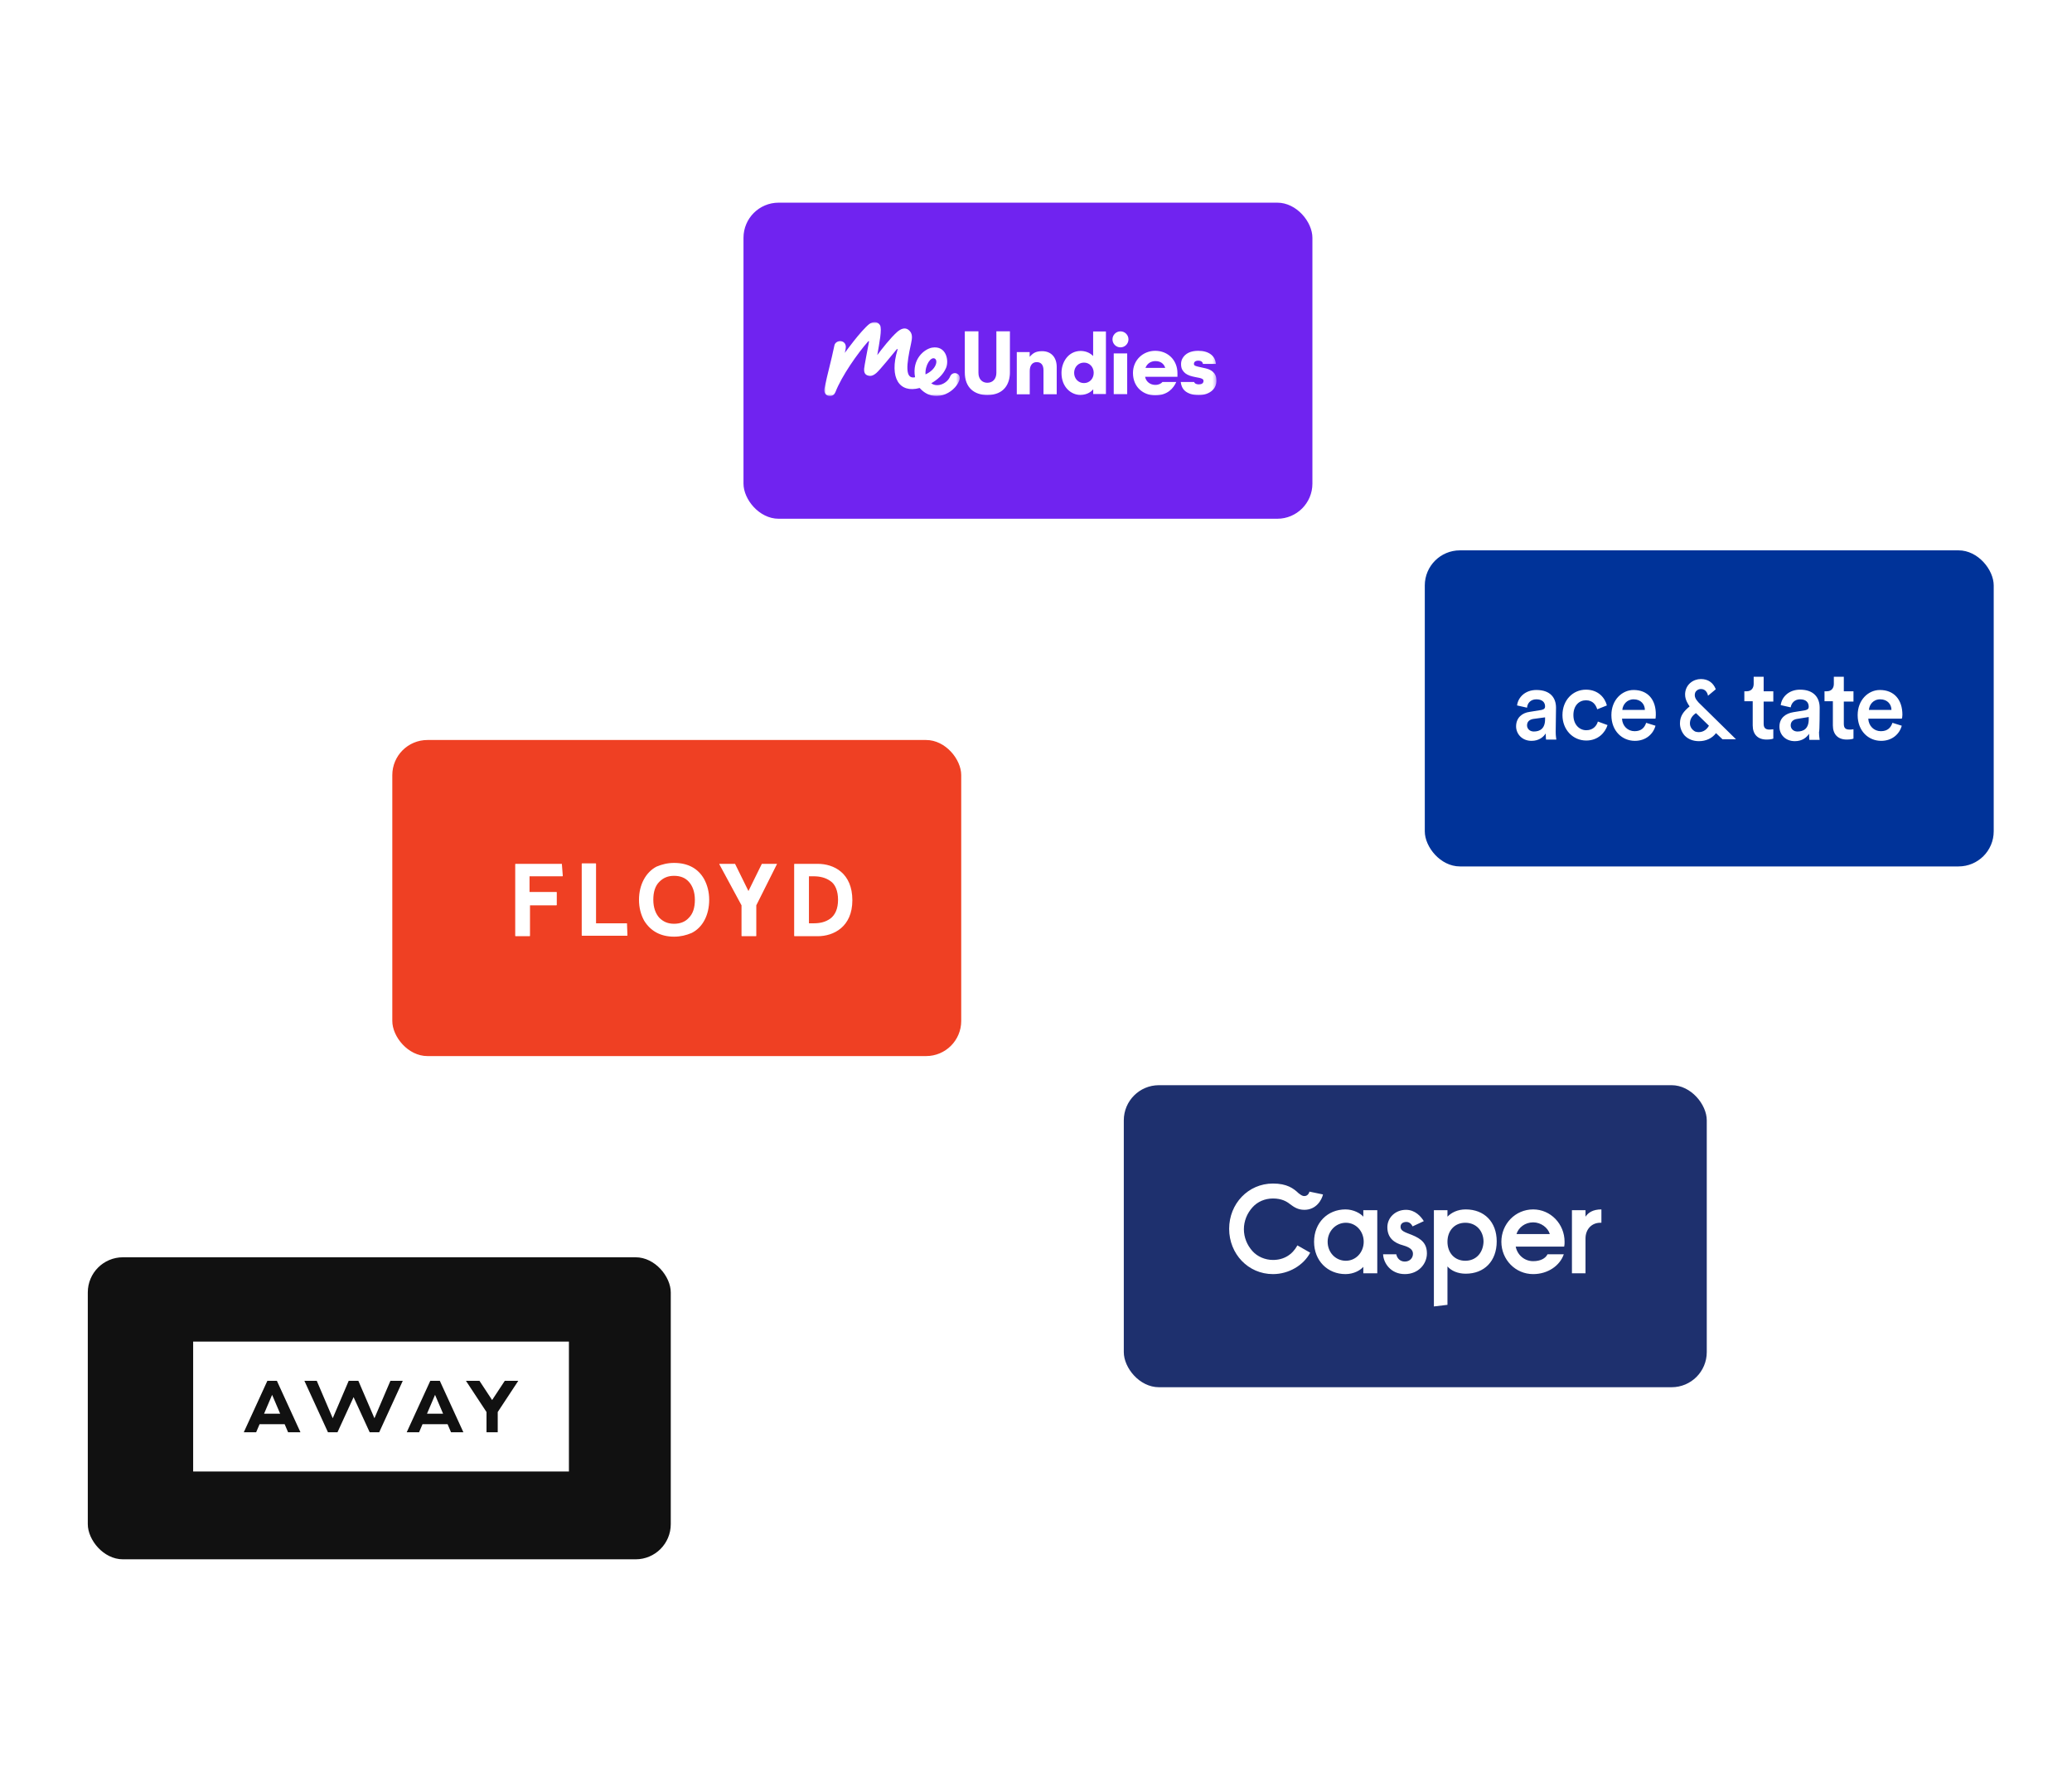 <svg width="590" height="506" viewBox="0 0 590 506" fill="none" xmlns="http://www.w3.org/2000/svg">
  <defs>
    <filter id="filter0_d" x="75.877" y=".878" width="162" height="90" filterUnits="userSpaceOnUse" color-interpolation-filters="sRGB">
      <feFlood flood-opacity="0" result="BackgroundImageFix"/>
      <feColorMatrix in="SourceAlpha" values="0 0 0 0 0 0 0 0 0 0 0 0 0 0 0 0 0 0 127 0"/>
      <feOffset dx="3.708" dy="3.708"/>
      <feGaussianBlur stdDeviation="7.415"/>
      <feColorMatrix values="0 0 0 0 0 0 0 0 0 0 0 0 0 0 0 0 0 0 0.1 0"/>
      <feBlend in2="BackgroundImageFix" result="effect1_dropShadow"/>
      <feBlend in="SourceGraphic" in2="effect1_dropShadow" result="shape"/>
    </filter>
    <filter id="filter1_d" x="4.27" y="10.607" width="166" height="86" filterUnits="userSpaceOnUse" color-interpolation-filters="sRGB">
      <feFlood flood-opacity="0" result="BackgroundImageFix"/>
      <feColorMatrix in="SourceAlpha" values="0 0 0 0 0 0 0 0 0 0 0 0 0 0 0 0 0 0 127 0"/>
      <feOffset/>
      <feGaussianBlur stdDeviation="10.413"/>
      <feColorMatrix values="0 0 0 0 0 0 0 0 0 0 0 0 0 0 0 0 0 0 0.12 0"/>
      <feBlend in2="BackgroundImageFix" result="effect1_dropShadow"/>
      <feBlend in="SourceGraphic" in2="effect1_dropShadow" result="shape"/>
    </filter>
  </defs>
  <g class="floating-brand meundies" filter="url(#filter0_d)">
    <rect x="208" y="54" width="162" height="90" rx="10" fill="#7023F0"/>
    <path fill-rule="evenodd" clip-rule="evenodd" d="M304.963 105.373C303.36 105.373 302.153 104.118 302.153 102.455C302.153 100.792 303.36 99.54 304.963 99.54C306.538 99.54 307.724 100.793 307.724 102.455C307.724 104.119 306.537 105.372 304.963 105.372V105.373ZM307.56 97.665C306.501 96.568 305.107 96.22 303.969 96.22C300.449 96.271 298.55 99.445 298.55 102.48C298.55 106.546 301.304 108.74 303.895 108.74C306.045 108.74 307.131 107.657 307.588 107.145V108.488H311.204V90.675H307.562V97.665H307.56Z" fill="white"/>
    <mask id="mask0" mask-type="alpha" maskUnits="userSpaceOnUse" x="231" y="88" width="39" height="22">
    <path d="M231 88H269.574V109.065H231V88Z" fill="#242830"/>
    </mask>
    <g mask="url(#mask0)">
    <path fill-rule="evenodd" clip-rule="evenodd" d="M262.442 98.379C263.517 98.929 262.809 101.58 259.827 102.894C259.678 100.167 261.368 97.827 262.442 98.378V98.379ZM268.806 102.675C268.03 102.331 267.187 102.642 266.816 103.529C266.018 105.463 263.235 106.744 261.467 105.428C263.13 104.45 264.756 103.145 265.665 101.094C266.573 99.043 265.8 94.6 261.682 95.278C259.462 95.694 255.925 98.535 256.851 103.713C253.901 104.352 254.392 100.093 255.698 94.189C256.065 92.509 256.238 91.22 255.012 90.235C253.935 89.37 252.724 90.005 251.816 90.76C249.85 92.5 247.38 95.685 246.095 97.401C246.652 94.116 247.524 89.941 246.862 88.867C246.204 87.791 244.963 87.763 243.843 88.53C241.313 90.559 236.843 96.779 236.843 96.779C236.843 96.779 237.053 96.057 237.13 95.269C237.205 94.478 236.828 93.68 235.921 93.474C235.096 93.285 234.08 93.722 233.894 94.626C232.879 99.526 232.054 102.081 231.038 106.982C230.864 107.824 231.283 108.805 232.188 109.012C232.611 109.108 233.084 109.088 233.458 108.845C233.805 108.622 234.026 108.279 234.161 107.986C235.981 103.298 240.508 96.875 243.537 93.46C243.611 93.383 243.773 93.427 243.745 93.573C243.367 95.591 242.398 100.579 242.355 101.275C242.309 101.971 242.397 102.851 243.277 103.169C244.157 103.486 244.874 103.327 245.869 102.468C246.865 101.61 250.456 97.166 251.652 95.732C251.754 95.619 251.934 95.609 251.861 95.874C249.446 103.864 252.357 108.356 258.169 106.768C262.177 111.301 268.008 108.295 269.413 104.718C269.737 103.912 269.583 103.022 268.806 102.678" fill="white"/>
    </g>
    <mask id="mask1" mask-type="alpha" maskUnits="userSpaceOnUse" x="231" y="88" width="112" height="22">
    <path d="M231 109.065H342.672V88H231V109.065Z" fill="#242830"/>
    </mask>
    <g mask="url(#mask1)">
    <path fill-rule="evenodd" clip-rule="evenodd" d="M313.427 108.514H317.258V96.922H313.427V108.514ZM293.03 96.287C291.225 96.287 290.412 96.845 289.488 97.907V96.541H285.823V108.558H289.513V101.915C289.513 100.341 290.253 99.402 291.493 99.402C292.757 99.402 293.424 100.209 293.424 101.738V108.553H297.192V100.805C297.192 98.017 295.596 96.285 293.031 96.285L293.03 96.287ZM280.007 102.451C280.007 104.114 279.037 105.282 277.43 105.282C276.004 105.282 274.903 104.272 274.903 102.45V90.635H271.019V102.324C271.019 106.712 273.752 108.766 277.43 108.766C282.283 108.766 283.864 105.487 283.864 102.324V90.635H280.007V102.451ZM315.346 90.644C314.09 90.644 313.071 91.664 313.071 92.923C313.071 94.181 314.09 95.201 315.346 95.201C316.602 95.201 317.623 94.18 317.623 92.923C317.623 91.664 316.602 90.644 315.346 90.644ZM322.456 101.048C323.012 99.608 324.225 99.111 325.312 99.111C326.863 99.111 327.746 99.949 328.089 101.048H322.456ZM325.236 96.182C321.822 96.182 318.904 98.769 318.904 102.488C318.904 106.607 321.943 108.868 325.212 108.868C328.823 108.868 330.492 106.754 331.233 105.049H327.316C326.943 105.48 326.312 105.887 325.262 105.887C323.87 105.887 322.629 105.03 322.353 103.574H331.569V102.549C331.569 98.834 328.845 96.182 325.237 96.182H325.236ZM336.253 99.903C336.253 99.46 336.575 98.986 337.496 98.986C338.594 98.986 338.78 99.61 338.823 99.919H342.508C342.42 98.79 341.965 97.891 341.149 97.249C340.252 96.541 339.022 96.183 337.496 96.183C335.461 96.183 333.774 96.836 332.924 98.479C332.704 98.946 332.592 99.459 332.597 99.978C332.597 100.635 332.717 101.178 332.953 101.589C333.428 102.381 334.035 102.886 335.085 103.26C337.064 103.932 338.99 103.749 338.99 104.745C338.99 105.489 338.386 105.737 337.647 105.737C337.227 105.737 336.53 105.639 336.311 105.05H332.501C332.777 107.365 334.15 108.047 335.273 108.454C335.922 108.662 336.722 108.768 337.646 108.768C338.487 108.768 339.227 108.656 339.849 108.432C341.123 107.969 342.673 106.908 342.673 104.695C342.673 104.05 342.566 103.507 342.36 103.082C342.051 102.399 341.37 101.804 340.531 101.471C339.529 101.049 337.473 100.819 336.588 100.423C336.491 100.377 336.408 100.304 336.349 100.213C336.29 100.121 336.257 100.014 336.253 99.904V99.903Z" fill="white"/>
    </g>
  </g>
<g class="floating-brand aceandtate" filter="url(#filter0_d)">
  <rect x="402" y="153" width="162" height="90" rx="10" fill="#003399"/>
  <path d="M436.25 201.1C436.25 203.758 434.783 204.583 433.042 204.583C431.85 204.583 431.117 203.758 431.117 202.842C431.117 201.742 431.85 201.192 432.858 201.008L436.25 200.55V201.1ZM439.367 197.8C439.367 195.05 437.808 192.758 433.775 192.758C430.567 192.758 428.55 194.867 428.275 197.158L431.117 197.8C431.208 196.517 432.125 195.417 433.775 195.417C435.517 195.417 436.25 196.333 436.25 197.433C436.25 197.892 436.067 198.258 435.242 198.442L431.85 198.992C429.742 199.267 428 200.642 428 203.117C428 205.225 429.65 207.242 432.4 207.242C434.508 207.242 435.792 206.142 436.433 205.133C436.433 206.233 436.525 206.783 436.525 206.875H439.458C439.458 206.692 439.275 205.958 439.275 204.675L439.367 197.8ZM479.517 195.783C479.058 195.233 478.875 194.683 478.875 194.225C478.875 193.675 479.058 193.217 479.425 192.942C479.7 192.667 480.158 192.483 480.617 192.483C481.9 192.483 482.45 193.492 482.633 194.317V194.408L484.833 192.575V192.483C484.1 190.65 482.633 189.642 480.617 189.642C478.508 189.642 476.308 191.108 476.125 193.767V194.133C476.125 195.508 476.95 196.792 477.408 197.433C475.758 198.808 474.658 200.092 474.658 202.292C474.658 203.575 475.208 204.858 476.033 205.775C477.042 206.783 478.417 207.333 480.067 207.333C482.083 207.333 483.825 206.508 484.925 205.042L486.758 206.783H490.608L479.975 196.333C479.792 196.15 479.7 195.967 479.517 195.783ZM479.242 199.358L482.908 202.933C482.45 203.758 481.533 204.767 479.975 204.767C479.608 204.767 479.242 204.675 478.967 204.583C478.142 204.125 477.5 203.3 477.5 202.292C477.5 201.192 477.958 200.275 479.058 199.45L479.242 199.358ZM461.458 192.758C458.158 192.758 455.133 195.6 455.133 199.908C455.133 204.492 458.25 207.242 461.825 207.242C464.942 207.242 467.05 205.317 467.692 202.933L465.033 202.108C464.575 203.483 463.658 204.492 461.733 204.492C459.808 204.492 458.25 203.025 458.158 200.917H467.692C467.692 200.825 467.783 200.458 467.783 199.908C467.875 195.508 465.492 192.758 461.458 192.758ZM458.25 198.442C458.342 196.975 459.533 195.417 461.458 195.417C463.567 195.417 464.667 196.883 464.667 198.442H458.25ZM447.983 204.217C446.058 204.217 444.317 202.658 444.317 199.908C444.317 197.158 445.967 195.692 447.892 195.692C449.908 195.692 450.733 197.067 451.1 198.258L453.85 197.158C453.3 194.958 451.375 192.667 447.892 192.667C444.133 192.667 441.2 195.692 441.2 199.908C441.2 204.033 444.133 207.15 447.983 207.15C451.375 207.15 453.392 204.858 454.033 202.75L451.283 201.742C451.008 202.75 450.092 204.217 447.983 204.217ZM538 199.817C538 195.508 535.617 192.758 531.583 192.758C528.283 192.758 525.258 195.6 525.258 199.908C525.258 204.492 528.375 207.242 531.95 207.242C535.067 207.242 537.175 205.317 537.817 202.933L535.158 202.108C534.7 203.483 533.783 204.492 531.858 204.492C529.933 204.492 528.375 203.025 528.283 200.917H537.817C537.908 200.825 538 200.367 538 199.817ZM528.467 198.442C528.558 196.975 529.658 195.417 531.675 195.417C533.783 195.417 534.883 196.883 534.883 198.442H528.467ZM521.317 202.383V196.058H524.067V193.125H521.317V189H518.475V191.017C518.475 192.208 517.833 193.125 516.458 193.125H515.817V195.967H518.2V202.842C518.2 205.408 519.667 206.875 522.142 206.875C523.242 206.875 523.883 206.692 524.067 206.6V203.942C523.7 204.033 523.333 204.033 522.967 204.033C521.775 204.033 521.317 203.575 521.317 202.383ZM514.442 197.8C514.442 195.05 512.883 192.667 508.85 192.667C505.642 192.667 503.625 194.775 503.35 197.067L506.192 197.708C506.375 196.517 507.292 195.417 508.85 195.417C510.592 195.417 511.325 196.333 511.325 197.525C511.325 197.983 511.142 198.35 510.317 198.533L506.925 199.083C504.725 199.45 502.983 200.733 502.983 203.208C502.983 205.408 504.633 207.333 507.383 207.333C509.492 207.333 510.775 206.233 511.417 205.225C511.417 206.325 511.508 206.875 511.508 206.967H514.442C514.442 206.783 514.258 206.05 514.258 204.767C514.442 204.583 514.442 197.8 514.442 197.8ZM511.325 201.1C511.325 203.758 509.858 204.583 508.117 204.583C506.925 204.583 506.192 203.758 506.192 202.842C506.192 201.742 506.925 201.192 507.933 201.008L511.325 200.458V201.1ZM498.492 202.383V196.058H501.242V193.125H498.492V189H495.65V191.017C495.65 192.208 495.008 193.125 493.633 193.125H492.992V195.967H495.375V202.842C495.375 205.408 496.842 206.875 499.317 206.875C500.417 206.875 501.058 206.692 501.242 206.6V203.942C501.15 203.942 500.6 204.033 500.142 204.033C499.042 204.033 498.492 203.575 498.492 202.383Z" fill="white"/>
</g>

<g class="floating-brand floyd" filter="url(#filter0_d)">
  <rect x="108" y="207" width="162" height="90" rx="10" fill="#EF4023"/>
  <path d="M156.282 242.263H143.132C143.132 242.263 143 242.263 143 242.394V262.738C143 262.738 143 262.869 143.132 262.869H147.077C147.077 262.869 147.208 262.869 147.208 262.738V254.075H154.704C154.704 254.075 154.836 254.075 154.836 253.944V250.4C154.836 250.4 154.836 250.269 154.704 250.269H147.077V245.806H156.414C156.414 245.806 156.545 245.806 156.545 245.675L156.282 242.263C156.414 242.263 156.414 242.263 156.282 242.263ZM174.825 259.194H166.014V242.263C166.014 242.263 166.014 242.131 165.882 242.131H162.068C162.068 242.131 161.937 242.131 161.937 242.263V262.606C161.937 262.606 161.937 262.738 162.068 262.738H174.825C174.825 262.738 174.956 262.737 174.956 262.606L174.825 259.194C174.825 259.194 174.956 259.194 174.825 259.194ZM188.238 242C186.397 242 184.819 242.394 183.241 243.05C180.216 244.625 178.244 248.169 178.244 252.5C178.244 254.731 178.77 256.7 179.69 258.406C181.532 261.425 184.425 263 188.238 263C190.079 263 191.658 262.606 193.236 261.95C196.392 260.375 198.233 256.831 198.233 252.5C198.233 250.269 197.707 248.3 196.786 246.594C195.077 243.575 192.184 242 188.238 242ZM188.238 259.325C186.529 259.325 185.214 258.8 184.03 257.619C182.978 256.438 182.321 254.731 182.321 252.5C182.321 250.269 182.847 248.562 184.03 247.381C185.214 246.2 186.529 245.675 188.238 245.675C189.948 245.675 191.395 246.2 192.447 247.381C193.499 248.562 194.156 250.269 194.156 252.5C194.156 254.731 193.63 256.438 192.447 257.619C191.395 258.8 189.948 259.325 188.238 259.325ZM217.564 242.263H213.356H213.225L209.411 250.006L205.597 242.263H201.258H201.126V242.394L207.438 254.075V262.738C207.438 262.738 207.438 262.869 207.57 262.869H211.515C211.515 262.869 211.647 262.869 211.647 262.738V254.075L217.564 242.263ZM229.137 242.263H222.562C222.562 242.263 222.43 242.263 222.43 242.394V262.738C222.43 262.738 222.43 262.869 222.562 262.869H229.137C233.608 262.869 239 260.244 239 252.631C239 244.888 233.74 242.263 229.137 242.263ZM226.638 245.806H227.953C229.795 245.806 231.373 246.2 232.688 247.119C234.134 248.037 234.923 250.006 234.923 252.5C234.923 254.994 234.134 256.831 232.688 257.881C231.373 258.8 229.926 259.194 227.953 259.194H226.638V245.806Z" fill="white"/>
</g>
<g class="floating-brand away">
  <rect x="25" y="358" width="166" height="86" rx="10" fill="#111111"/>
  <path fill-rule="evenodd" clip-rule="evenodd" d="M162 419H55V382H162V419ZM82.037 407.827H85.556L78.842 393.173H76.132L69.416 407.827H72.935L73.917 405.526H81.055L82.037 407.827ZM75.193 402.537L77.485 397.169L79.777 402.537H75.193ZM140.131 398.65L143.738 393.174H147.583L141.728 402.061V407.827H138.533V402.061L132.677 393.174H136.524L140.131 398.65ZM128.432 407.827H131.951L125.236 393.173H122.526L115.81 407.827H119.33L120.312 405.526H127.449L128.432 407.827ZM121.588 402.537L123.88 397.169L126.171 402.537H121.588ZM106.621 403.83L111.172 393.172H114.691L107.975 407.826H105.266L100.683 397.824L96.099 407.826H93.39L86.674 393.172H90.195L94.745 403.83L99.295 393.172H102.04L106.621 403.83Z" fill="white"/>
</g>
<g class="floating-brand casper">
  <rect x="320" y="309" width="166" height="86" rx="10" fill="#1E306E"/>
  <path d="M383.124 344.368C378.045 344.368 374.181 348.168 374.181 353.579C374.181 358.99 378.045 362.789 383.124 362.789C385.553 362.789 387.431 361.638 388.203 360.717V362.559H392.178V344.599H388.203V346.441C387.431 345.52 385.443 344.368 383.124 344.368ZM383.235 358.99C380.253 358.99 378.045 356.572 378.045 353.579C378.045 350.586 380.364 348.168 383.235 348.168C386.106 348.168 388.314 350.586 388.314 353.579C388.314 356.572 386.106 358.99 383.235 358.99ZM417.353 344.368C415.035 344.368 413.268 345.289 412.164 346.441V344.599H408.299V372L412.164 371.539V360.602C413.268 361.868 415.145 362.674 417.353 362.674C422.653 362.674 426.187 359.105 426.187 353.464C426.187 347.937 422.653 344.368 417.353 344.368ZM417.243 358.99C414.151 358.99 412.164 356.687 412.164 353.579C412.164 350.47 414.151 348.168 417.243 348.168C420.335 348.168 422.433 350.47 422.433 353.579C422.322 356.687 420.335 358.99 417.243 358.99ZM455.999 344.368C453.57 344.368 452.245 345.289 451.472 346.441V344.599H447.608V362.559H451.472V352.658C451.472 350.01 453.239 348.168 455.668 348.168H455.999V344.368ZM436.566 344.368C431.487 344.368 427.512 348.513 427.512 353.579C427.512 358.645 431.487 362.789 436.566 362.789C440.762 362.789 444.185 360.372 445.289 357.148H440.651C440.099 358.299 438.664 359.105 436.566 359.105C434.026 359.105 432.039 357.263 431.597 354.961H445.399C445.51 354.5 445.51 354.039 445.51 353.579C445.51 348.513 441.535 344.368 436.566 344.368ZM431.818 351.391C432.37 349.549 434.247 348.053 436.566 348.053C438.774 348.053 440.762 349.549 441.314 351.391H431.818ZM400.46 347.937C399.687 347.937 398.803 348.283 398.803 349.319C398.803 350.47 399.908 350.816 402.006 351.622C404.876 352.773 406.312 354.155 406.312 356.918C406.312 359.796 403.993 362.789 400.018 362.789C396.043 362.789 393.945 359.681 393.835 357.148H397.589C397.81 358.299 398.693 359.22 400.018 359.22C401.453 359.22 402.337 358.184 402.337 357.033C402.337 356.227 402.006 355.306 399.576 354.615C396.926 353.924 395.049 352.428 395.049 349.434C395.049 346.671 397.368 344.484 400.349 344.484C402.999 344.484 404.656 346.441 405.428 347.707L402.226 349.204C401.785 348.283 401.122 347.937 400.46 347.937Z" fill="white"/>
  <path d="M362.477 337C355.41 337 350 342.757 350 349.895C350 357.033 355.41 362.789 362.477 362.789C367.004 362.789 371.2 360.257 373.077 356.688L369.433 354.615C367.998 357.263 365.569 358.76 362.477 358.76C360.269 358.76 358.06 357.839 356.625 356.227C355.079 354.5 354.196 352.312 354.196 350.01C354.196 347.707 355.079 345.52 356.625 343.793C358.06 342.181 360.158 341.26 362.477 341.26C364.906 341.26 366.342 342.066 367.335 342.872C368.44 343.678 369.544 344.484 371.421 344.484C374.844 344.484 376.39 341.605 376.721 340.109L372.856 339.303C372.856 339.418 372.525 340.569 371.421 340.569C370.869 340.569 370.537 340.339 369.765 339.763C368.329 338.382 366.452 337 362.477 337" fill="white"/>
</g>
</svg>
